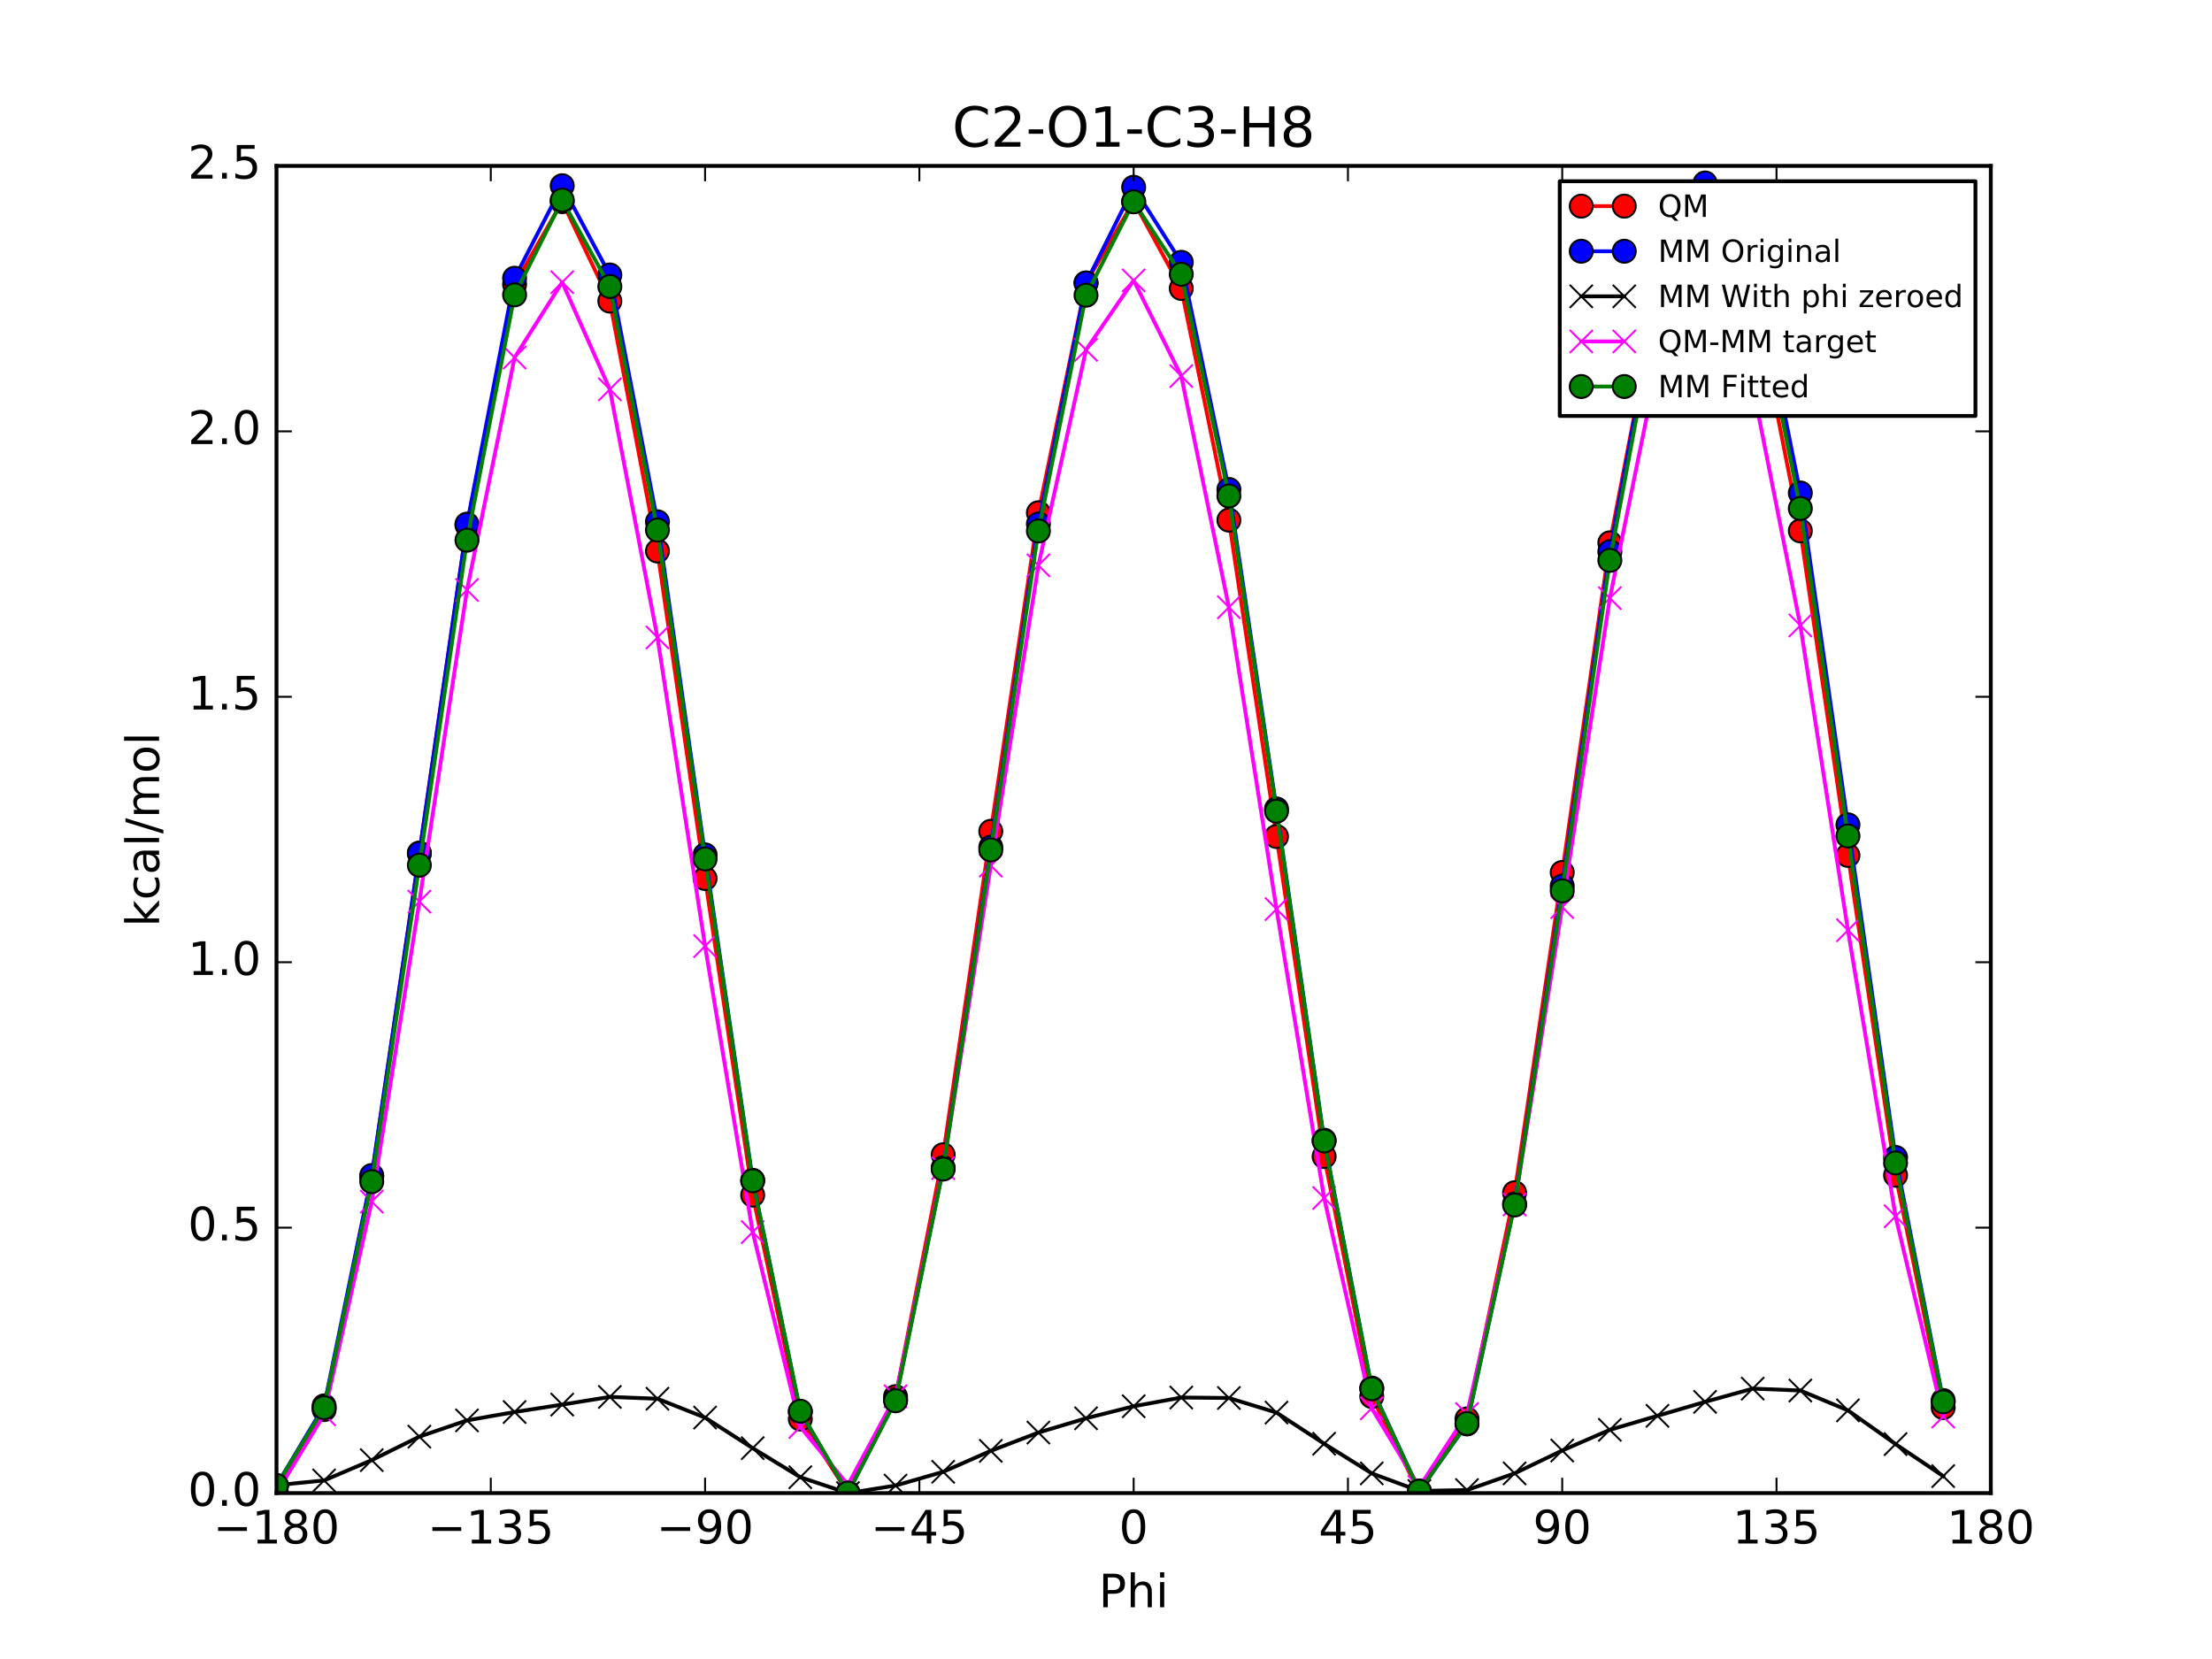<?xml version="1.0" encoding="utf-8" standalone="no"?>
<!DOCTYPE svg PUBLIC "-//W3C//DTD SVG 1.1//EN"
  "http://www.w3.org/Graphics/SVG/1.1/DTD/svg11.dtd">
<!-- Created with matplotlib (http://matplotlib.org/) -->
<svg height="432pt" version="1.1" viewBox="0 0 576 432" width="576pt" xmlns="http://www.w3.org/2000/svg" xmlns:xlink="http://www.w3.org/1999/xlink">
 <defs>
  <style type="text/css">
*{stroke-linecap:butt;stroke-linejoin:round;stroke-miterlimit:100000;}
  </style>
 </defs>
 <g id="figure_1">
  <g id="patch_1">
   <path d="M 0 432 
L 576 432 
L 576 0 
L 0 0 
z
" style="fill:#ffffff;"/>
  </g>
  <g id="axes_1">
   <g id="patch_2">
    <path d="M 72 388.8 
L 518.4 388.8 
L 518.4 43.2 
L 72 43.2 
z
" style="fill:#ffffff;"/>
   </g>
   <g id="line2d_1">
    <path clip-path="url(#pa6fa642965)" d="M 71.999 388.8 
L 84.4 367.062 
L 96.8 306.377 
L 109.2 222.143 
L 121.6 136.753 
L 134 74.062 
L 146.4 52.506 
L 158.8 78.408 
L 171.2 143.489 
L 183.6 228.766 
L 196 311.2 
L 208.4 369.507 
L 220.8 388.717 
L 233.2 363.687 
L 245.6 300.693 
L 258 216.469 
L 270.4 133.517 
L 282.8 73.685 
L 295.201 52.469 
L 307.6 75.111 
L 320 135.436 
L 332.4 217.824 
L 344.8 301.152 
L 357.2 363.64 
L 369.6 388.722 
L 382 369.485 
L 394.4 310.583 
L 406.8 227.179 
L 419.2 141.344 
L 431.6 76.844 
L 444 52.466 
L 456.4 75.361 
L 468.8 138.231 
L 481.2 222.75 
L 493.6 306.03 
L 506 366.516 
" style="fill:none;stroke:#ff0000;stroke-linecap:square;"/>
    <defs>
     <path d="M 0 3 
C 0.796 3 1.559 2.684 2.121 2.121 
C 2.684 1.559 3 0.796 3 0 
C 3 -0.796 2.684 -1.559 2.121 -2.121 
C 1.559 -2.684 0.796 -3 0 -3 
C -0.796 -3 -1.559 -2.684 -2.121 -2.121 
C -2.684 -1.559 -3 -0.796 -3 0 
C -3 0.796 -2.684 1.559 -2.121 2.121 
C -1.559 2.684 -0.796 3 0 3 
z
" id="m05f90449c9" style="stroke:#000000;stroke-width:0.5;"/>
    </defs>
    <g clip-path="url(#pa6fa642965)">
     <use style="fill:#ff0000;stroke:#000000;stroke-width:0.5;" x="71.999" xlink:href="#m05f90449c9" y="388.8"/>
     <use style="fill:#ff0000;stroke:#000000;stroke-width:0.5;" x="84.4" xlink:href="#m05f90449c9" y="367.062"/>
     <use style="fill:#ff0000;stroke:#000000;stroke-width:0.5;" x="96.8" xlink:href="#m05f90449c9" y="306.377"/>
     <use style="fill:#ff0000;stroke:#000000;stroke-width:0.5;" x="109.2" xlink:href="#m05f90449c9" y="222.143"/>
     <use style="fill:#ff0000;stroke:#000000;stroke-width:0.5;" x="121.6" xlink:href="#m05f90449c9" y="136.753"/>
     <use style="fill:#ff0000;stroke:#000000;stroke-width:0.5;" x="134" xlink:href="#m05f90449c9" y="74.062"/>
     <use style="fill:#ff0000;stroke:#000000;stroke-width:0.5;" x="146.4" xlink:href="#m05f90449c9" y="52.506"/>
     <use style="fill:#ff0000;stroke:#000000;stroke-width:0.5;" x="158.8" xlink:href="#m05f90449c9" y="78.408"/>
     <use style="fill:#ff0000;stroke:#000000;stroke-width:0.5;" x="171.2" xlink:href="#m05f90449c9" y="143.489"/>
     <use style="fill:#ff0000;stroke:#000000;stroke-width:0.5;" x="183.6" xlink:href="#m05f90449c9" y="228.766"/>
     <use style="fill:#ff0000;stroke:#000000;stroke-width:0.5;" x="196" xlink:href="#m05f90449c9" y="311.2"/>
     <use style="fill:#ff0000;stroke:#000000;stroke-width:0.5;" x="208.4" xlink:href="#m05f90449c9" y="369.507"/>
     <use style="fill:#ff0000;stroke:#000000;stroke-width:0.5;" x="220.8" xlink:href="#m05f90449c9" y="388.717"/>
     <use style="fill:#ff0000;stroke:#000000;stroke-width:0.5;" x="233.2" xlink:href="#m05f90449c9" y="363.687"/>
     <use style="fill:#ff0000;stroke:#000000;stroke-width:0.5;" x="245.6" xlink:href="#m05f90449c9" y="300.693"/>
     <use style="fill:#ff0000;stroke:#000000;stroke-width:0.5;" x="258" xlink:href="#m05f90449c9" y="216.469"/>
     <use style="fill:#ff0000;stroke:#000000;stroke-width:0.5;" x="270.4" xlink:href="#m05f90449c9" y="133.517"/>
     <use style="fill:#ff0000;stroke:#000000;stroke-width:0.5;" x="282.8" xlink:href="#m05f90449c9" y="73.685"/>
     <use style="fill:#ff0000;stroke:#000000;stroke-width:0.5;" x="295.201" xlink:href="#m05f90449c9" y="52.469"/>
     <use style="fill:#ff0000;stroke:#000000;stroke-width:0.5;" x="307.6" xlink:href="#m05f90449c9" y="75.111"/>
     <use style="fill:#ff0000;stroke:#000000;stroke-width:0.5;" x="320" xlink:href="#m05f90449c9" y="135.436"/>
     <use style="fill:#ff0000;stroke:#000000;stroke-width:0.5;" x="332.4" xlink:href="#m05f90449c9" y="217.824"/>
     <use style="fill:#ff0000;stroke:#000000;stroke-width:0.5;" x="344.8" xlink:href="#m05f90449c9" y="301.152"/>
     <use style="fill:#ff0000;stroke:#000000;stroke-width:0.5;" x="357.2" xlink:href="#m05f90449c9" y="363.64"/>
     <use style="fill:#ff0000;stroke:#000000;stroke-width:0.5;" x="369.6" xlink:href="#m05f90449c9" y="388.722"/>
     <use style="fill:#ff0000;stroke:#000000;stroke-width:0.5;" x="382" xlink:href="#m05f90449c9" y="369.485"/>
     <use style="fill:#ff0000;stroke:#000000;stroke-width:0.5;" x="394.4" xlink:href="#m05f90449c9" y="310.583"/>
     <use style="fill:#ff0000;stroke:#000000;stroke-width:0.5;" x="406.8" xlink:href="#m05f90449c9" y="227.179"/>
     <use style="fill:#ff0000;stroke:#000000;stroke-width:0.5;" x="419.2" xlink:href="#m05f90449c9" y="141.344"/>
     <use style="fill:#ff0000;stroke:#000000;stroke-width:0.5;" x="431.6" xlink:href="#m05f90449c9" y="76.844"/>
     <use style="fill:#ff0000;stroke:#000000;stroke-width:0.5;" x="444" xlink:href="#m05f90449c9" y="52.466"/>
     <use style="fill:#ff0000;stroke:#000000;stroke-width:0.5;" x="456.4" xlink:href="#m05f90449c9" y="75.361"/>
     <use style="fill:#ff0000;stroke:#000000;stroke-width:0.5;" x="468.8" xlink:href="#m05f90449c9" y="138.231"/>
     <use style="fill:#ff0000;stroke:#000000;stroke-width:0.5;" x="481.2" xlink:href="#m05f90449c9" y="222.75"/>
     <use style="fill:#ff0000;stroke:#000000;stroke-width:0.5;" x="493.6" xlink:href="#m05f90449c9" y="306.03"/>
     <use style="fill:#ff0000;stroke:#000000;stroke-width:0.5;" x="506" xlink:href="#m05f90449c9" y="366.516"/>
    </g>
   </g>
   <g id="line2d_2">
    <path clip-path="url(#pa6fa642965)" d="M 71.999 386.816 
L 84.4 366.088 
L 96.8 306.094 
L 109.2 222.199 
L 121.6 136.481 
L 134 72.449 
L 146.4 48.359 
L 158.8 71.601 
L 171.2 135.872 
L 183.6 222.609 
L 196 307.344 
L 208.4 367.676 
L 220.8 388.8 
L 233.2 364.485 
L 245.6 304.064 
L 258 220.594 
L 270.4 136.455 
L 282.8 73.694 
L 295.201 48.762 
L 307.6 68.307 
L 320 127.457 
L 332.4 210.643 
L 344.8 296.897 
L 357.2 361.447 
L 369.6 388.263 
L 382 370.795 
L 394.4 313.506 
L 406.8 230.731 
L 419.2 143.659 
L 431.6 76.385 
L 444 47.642 
L 456.4 66.268 
L 468.8 128.369 
L 481.2 214.785 
L 493.6 301.398 
L 506 364.686 
" style="fill:none;stroke:#0000ff;stroke-linecap:square;"/>
    <defs>
     <path d="M 0 3 
C 0.796 3 1.559 2.684 2.121 2.121 
C 2.684 1.559 3 0.796 3 0 
C 3 -0.796 2.684 -1.559 2.121 -2.121 
C 1.559 -2.684 0.796 -3 0 -3 
C -0.796 -3 -1.559 -2.684 -2.121 -2.121 
C -2.684 -1.559 -3 -0.796 -3 0 
C -3 0.796 -2.684 1.559 -2.121 2.121 
C -1.559 2.684 -0.796 3 0 3 
z
" id="mb3c2b91700" style="stroke:#000000;stroke-width:0.5;"/>
    </defs>
    <g clip-path="url(#pa6fa642965)">
     <use style="fill:#0000ff;stroke:#000000;stroke-width:0.5;" x="71.999" xlink:href="#mb3c2b91700" y="386.816"/>
     <use style="fill:#0000ff;stroke:#000000;stroke-width:0.5;" x="84.4" xlink:href="#mb3c2b91700" y="366.088"/>
     <use style="fill:#0000ff;stroke:#000000;stroke-width:0.5;" x="96.8" xlink:href="#mb3c2b91700" y="306.094"/>
     <use style="fill:#0000ff;stroke:#000000;stroke-width:0.5;" x="109.2" xlink:href="#mb3c2b91700" y="222.199"/>
     <use style="fill:#0000ff;stroke:#000000;stroke-width:0.5;" x="121.6" xlink:href="#mb3c2b91700" y="136.481"/>
     <use style="fill:#0000ff;stroke:#000000;stroke-width:0.5;" x="134" xlink:href="#mb3c2b91700" y="72.449"/>
     <use style="fill:#0000ff;stroke:#000000;stroke-width:0.5;" x="146.4" xlink:href="#mb3c2b91700" y="48.359"/>
     <use style="fill:#0000ff;stroke:#000000;stroke-width:0.5;" x="158.8" xlink:href="#mb3c2b91700" y="71.601"/>
     <use style="fill:#0000ff;stroke:#000000;stroke-width:0.5;" x="171.2" xlink:href="#mb3c2b91700" y="135.872"/>
     <use style="fill:#0000ff;stroke:#000000;stroke-width:0.5;" x="183.6" xlink:href="#mb3c2b91700" y="222.609"/>
     <use style="fill:#0000ff;stroke:#000000;stroke-width:0.5;" x="196" xlink:href="#mb3c2b91700" y="307.344"/>
     <use style="fill:#0000ff;stroke:#000000;stroke-width:0.5;" x="208.4" xlink:href="#mb3c2b91700" y="367.676"/>
     <use style="fill:#0000ff;stroke:#000000;stroke-width:0.5;" x="220.8" xlink:href="#mb3c2b91700" y="388.8"/>
     <use style="fill:#0000ff;stroke:#000000;stroke-width:0.5;" x="233.2" xlink:href="#mb3c2b91700" y="364.485"/>
     <use style="fill:#0000ff;stroke:#000000;stroke-width:0.5;" x="245.6" xlink:href="#mb3c2b91700" y="304.064"/>
     <use style="fill:#0000ff;stroke:#000000;stroke-width:0.5;" x="258" xlink:href="#mb3c2b91700" y="220.594"/>
     <use style="fill:#0000ff;stroke:#000000;stroke-width:0.5;" x="270.4" xlink:href="#mb3c2b91700" y="136.455"/>
     <use style="fill:#0000ff;stroke:#000000;stroke-width:0.5;" x="282.8" xlink:href="#mb3c2b91700" y="73.694"/>
     <use style="fill:#0000ff;stroke:#000000;stroke-width:0.5;" x="295.201" xlink:href="#mb3c2b91700" y="48.762"/>
     <use style="fill:#0000ff;stroke:#000000;stroke-width:0.5;" x="307.6" xlink:href="#mb3c2b91700" y="68.307"/>
     <use style="fill:#0000ff;stroke:#000000;stroke-width:0.5;" x="320" xlink:href="#mb3c2b91700" y="127.457"/>
     <use style="fill:#0000ff;stroke:#000000;stroke-width:0.5;" x="332.4" xlink:href="#mb3c2b91700" y="210.643"/>
     <use style="fill:#0000ff;stroke:#000000;stroke-width:0.5;" x="344.8" xlink:href="#mb3c2b91700" y="296.897"/>
     <use style="fill:#0000ff;stroke:#000000;stroke-width:0.5;" x="357.2" xlink:href="#mb3c2b91700" y="361.447"/>
     <use style="fill:#0000ff;stroke:#000000;stroke-width:0.5;" x="369.6" xlink:href="#mb3c2b91700" y="388.263"/>
     <use style="fill:#0000ff;stroke:#000000;stroke-width:0.5;" x="382" xlink:href="#mb3c2b91700" y="370.795"/>
     <use style="fill:#0000ff;stroke:#000000;stroke-width:0.5;" x="394.4" xlink:href="#mb3c2b91700" y="313.506"/>
     <use style="fill:#0000ff;stroke:#000000;stroke-width:0.5;" x="406.8" xlink:href="#mb3c2b91700" y="230.731"/>
     <use style="fill:#0000ff;stroke:#000000;stroke-width:0.5;" x="419.2" xlink:href="#mb3c2b91700" y="143.659"/>
     <use style="fill:#0000ff;stroke:#000000;stroke-width:0.5;" x="431.6" xlink:href="#mb3c2b91700" y="76.385"/>
     <use style="fill:#0000ff;stroke:#000000;stroke-width:0.5;" x="444" xlink:href="#mb3c2b91700" y="47.642"/>
     <use style="fill:#0000ff;stroke:#000000;stroke-width:0.5;" x="456.4" xlink:href="#mb3c2b91700" y="66.268"/>
     <use style="fill:#0000ff;stroke:#000000;stroke-width:0.5;" x="468.8" xlink:href="#mb3c2b91700" y="128.369"/>
     <use style="fill:#0000ff;stroke:#000000;stroke-width:0.5;" x="481.2" xlink:href="#mb3c2b91700" y="214.785"/>
     <use style="fill:#0000ff;stroke:#000000;stroke-width:0.5;" x="493.6" xlink:href="#mb3c2b91700" y="301.398"/>
     <use style="fill:#0000ff;stroke:#000000;stroke-width:0.5;" x="506" xlink:href="#mb3c2b91700" y="364.686"/>
    </g>
   </g>
   <g id="line2d_3">
    <path clip-path="url(#pa6fa642965)" d="M 71.999 386.731 
L 84.4 385.503 
L 96.8 380.214 
L 109.2 374.099 
L 121.6 369.867 
L 134 367.687 
L 146.4 365.752 
L 158.8 363.752 
L 171.2 364.229 
L 183.6 369.137 
L 196 377.096 
L 208.4 384.665 
L 220.8 388.8 
L 233.2 386.834 
L 245.6 383.254 
L 258 377.798 
L 270.4 373.037 
L 282.8 369.32 
L 295.201 366.189 
L 307.6 363.914 
L 320 364.033 
L 332.4 367.834 
L 344.8 375.94 
L 357.2 383.662 
L 369.6 388.248 
L 382 388.01 
L 394.4 383.665 
L 406.8 377.71 
L 419.2 372.322 
L 431.6 368.676 
L 444 365.041 
L 456.4 361.596 
L 468.8 362.089 
L 481.2 367.256 
L 493.6 376.042 
L 506 384.38 
" style="fill:none;stroke:#000000;stroke-linecap:square;"/>
    <defs>
     <path d="M -3 3 
L 3 -3 
M -3 -3 
L 3 3 
" id="m8cf39b224f" style="stroke:#000000;stroke-width:0.5;"/>
    </defs>
    <g clip-path="url(#pa6fa642965)">
     <use style="stroke:#000000;stroke-width:0.5;" x="71.999" xlink:href="#m8cf39b224f" y="386.731"/>
     <use style="stroke:#000000;stroke-width:0.5;" x="84.4" xlink:href="#m8cf39b224f" y="385.503"/>
     <use style="stroke:#000000;stroke-width:0.5;" x="96.8" xlink:href="#m8cf39b224f" y="380.214"/>
     <use style="stroke:#000000;stroke-width:0.5;" x="109.2" xlink:href="#m8cf39b224f" y="374.099"/>
     <use style="stroke:#000000;stroke-width:0.5;" x="121.6" xlink:href="#m8cf39b224f" y="369.867"/>
     <use style="stroke:#000000;stroke-width:0.5;" x="134" xlink:href="#m8cf39b224f" y="367.687"/>
     <use style="stroke:#000000;stroke-width:0.5;" x="146.4" xlink:href="#m8cf39b224f" y="365.752"/>
     <use style="stroke:#000000;stroke-width:0.5;" x="158.8" xlink:href="#m8cf39b224f" y="363.752"/>
     <use style="stroke:#000000;stroke-width:0.5;" x="171.2" xlink:href="#m8cf39b224f" y="364.229"/>
     <use style="stroke:#000000;stroke-width:0.5;" x="183.6" xlink:href="#m8cf39b224f" y="369.137"/>
     <use style="stroke:#000000;stroke-width:0.5;" x="196" xlink:href="#m8cf39b224f" y="377.096"/>
     <use style="stroke:#000000;stroke-width:0.5;" x="208.4" xlink:href="#m8cf39b224f" y="384.665"/>
     <use style="stroke:#000000;stroke-width:0.5;" x="220.8" xlink:href="#m8cf39b224f" y="388.8"/>
     <use style="stroke:#000000;stroke-width:0.5;" x="233.2" xlink:href="#m8cf39b224f" y="386.834"/>
     <use style="stroke:#000000;stroke-width:0.5;" x="245.6" xlink:href="#m8cf39b224f" y="383.254"/>
     <use style="stroke:#000000;stroke-width:0.5;" x="258" xlink:href="#m8cf39b224f" y="377.798"/>
     <use style="stroke:#000000;stroke-width:0.5;" x="270.4" xlink:href="#m8cf39b224f" y="373.037"/>
     <use style="stroke:#000000;stroke-width:0.5;" x="282.8" xlink:href="#m8cf39b224f" y="369.32"/>
     <use style="stroke:#000000;stroke-width:0.5;" x="295.201" xlink:href="#m8cf39b224f" y="366.189"/>
     <use style="stroke:#000000;stroke-width:0.5;" x="307.6" xlink:href="#m8cf39b224f" y="363.914"/>
     <use style="stroke:#000000;stroke-width:0.5;" x="320" xlink:href="#m8cf39b224f" y="364.033"/>
     <use style="stroke:#000000;stroke-width:0.5;" x="332.4" xlink:href="#m8cf39b224f" y="367.834"/>
     <use style="stroke:#000000;stroke-width:0.5;" x="344.8" xlink:href="#m8cf39b224f" y="375.94"/>
     <use style="stroke:#000000;stroke-width:0.5;" x="357.2" xlink:href="#m8cf39b224f" y="383.662"/>
     <use style="stroke:#000000;stroke-width:0.5;" x="369.6" xlink:href="#m8cf39b224f" y="388.248"/>
     <use style="stroke:#000000;stroke-width:0.5;" x="382" xlink:href="#m8cf39b224f" y="388.01"/>
     <use style="stroke:#000000;stroke-width:0.5;" x="394.4" xlink:href="#m8cf39b224f" y="383.665"/>
     <use style="stroke:#000000;stroke-width:0.5;" x="406.8" xlink:href="#m8cf39b224f" y="377.71"/>
     <use style="stroke:#000000;stroke-width:0.5;" x="419.2" xlink:href="#m8cf39b224f" y="372.322"/>
     <use style="stroke:#000000;stroke-width:0.5;" x="431.6" xlink:href="#m8cf39b224f" y="368.676"/>
     <use style="stroke:#000000;stroke-width:0.5;" x="444" xlink:href="#m8cf39b224f" y="365.041"/>
     <use style="stroke:#000000;stroke-width:0.5;" x="456.4" xlink:href="#m8cf39b224f" y="361.596"/>
     <use style="stroke:#000000;stroke-width:0.5;" x="468.8" xlink:href="#m8cf39b224f" y="362.089"/>
     <use style="stroke:#000000;stroke-width:0.5;" x="481.2" xlink:href="#m8cf39b224f" y="367.256"/>
     <use style="stroke:#000000;stroke-width:0.5;" x="493.6" xlink:href="#m8cf39b224f" y="376.042"/>
     <use style="stroke:#000000;stroke-width:0.5;" x="506" xlink:href="#m8cf39b224f" y="384.38"/>
    </g>
   </g>
   <g id="line2d_4">
    <path clip-path="url(#pa6fa642965)" d="M 71.999 388.8 
L 84.4 368.29 
L 96.8 312.894 
L 109.2 234.775 
L 121.6 153.617 
L 134 93.105 
L 146.4 73.485 
L 158.8 101.387 
L 171.2 165.992 
L 183.6 246.36 
L 196 320.835 
L 208.4 371.572 
L 220.8 386.648 
L 233.2 363.584 
L 245.6 304.17 
L 258 225.401 
L 270.4 147.212 
L 282.8 91.096 
L 295.201 73.01 
L 307.6 97.928 
L 320 158.134 
L 332.4 236.722 
L 344.8 311.944 
L 357.2 366.709 
L 369.6 387.205 
L 382 368.206 
L 394.4 313.648 
L 406.8 236.2 
L 419.2 155.752 
L 431.6 94.899 
L 444 74.156 
L 456.4 100.496 
L 468.8 162.873 
L 481.2 242.226 
L 493.6 316.719 
L 506 368.867 
" style="fill:none;stroke:#ff00ff;stroke-linecap:square;"/>
    <defs>
     <path d="M -3 3 
L 3 -3 
M -3 -3 
L 3 3 
" id="m6b4ab7a754" style="stroke:#ff00ff;stroke-width:0.5;"/>
    </defs>
    <g clip-path="url(#pa6fa642965)">
     <use style="fill:#ff00ff;stroke:#ff00ff;stroke-width:0.5;" x="71.999" xlink:href="#m6b4ab7a754" y="388.8"/>
     <use style="fill:#ff00ff;stroke:#ff00ff;stroke-width:0.5;" x="84.4" xlink:href="#m6b4ab7a754" y="368.29"/>
     <use style="fill:#ff00ff;stroke:#ff00ff;stroke-width:0.5;" x="96.8" xlink:href="#m6b4ab7a754" y="312.894"/>
     <use style="fill:#ff00ff;stroke:#ff00ff;stroke-width:0.5;" x="109.2" xlink:href="#m6b4ab7a754" y="234.775"/>
     <use style="fill:#ff00ff;stroke:#ff00ff;stroke-width:0.5;" x="121.6" xlink:href="#m6b4ab7a754" y="153.617"/>
     <use style="fill:#ff00ff;stroke:#ff00ff;stroke-width:0.5;" x="134" xlink:href="#m6b4ab7a754" y="93.105"/>
     <use style="fill:#ff00ff;stroke:#ff00ff;stroke-width:0.5;" x="146.4" xlink:href="#m6b4ab7a754" y="73.485"/>
     <use style="fill:#ff00ff;stroke:#ff00ff;stroke-width:0.5;" x="158.8" xlink:href="#m6b4ab7a754" y="101.387"/>
     <use style="fill:#ff00ff;stroke:#ff00ff;stroke-width:0.5;" x="171.2" xlink:href="#m6b4ab7a754" y="165.992"/>
     <use style="fill:#ff00ff;stroke:#ff00ff;stroke-width:0.5;" x="183.6" xlink:href="#m6b4ab7a754" y="246.36"/>
     <use style="fill:#ff00ff;stroke:#ff00ff;stroke-width:0.5;" x="196" xlink:href="#m6b4ab7a754" y="320.835"/>
     <use style="fill:#ff00ff;stroke:#ff00ff;stroke-width:0.5;" x="208.4" xlink:href="#m6b4ab7a754" y="371.572"/>
     <use style="fill:#ff00ff;stroke:#ff00ff;stroke-width:0.5;" x="220.8" xlink:href="#m6b4ab7a754" y="386.648"/>
     <use style="fill:#ff00ff;stroke:#ff00ff;stroke-width:0.5;" x="233.2" xlink:href="#m6b4ab7a754" y="363.584"/>
     <use style="fill:#ff00ff;stroke:#ff00ff;stroke-width:0.5;" x="245.6" xlink:href="#m6b4ab7a754" y="304.17"/>
     <use style="fill:#ff00ff;stroke:#ff00ff;stroke-width:0.5;" x="258" xlink:href="#m6b4ab7a754" y="225.401"/>
     <use style="fill:#ff00ff;stroke:#ff00ff;stroke-width:0.5;" x="270.4" xlink:href="#m6b4ab7a754" y="147.212"/>
     <use style="fill:#ff00ff;stroke:#ff00ff;stroke-width:0.5;" x="282.8" xlink:href="#m6b4ab7a754" y="91.096"/>
     <use style="fill:#ff00ff;stroke:#ff00ff;stroke-width:0.5;" x="295.201" xlink:href="#m6b4ab7a754" y="73.01"/>
     <use style="fill:#ff00ff;stroke:#ff00ff;stroke-width:0.5;" x="307.6" xlink:href="#m6b4ab7a754" y="97.928"/>
     <use style="fill:#ff00ff;stroke:#ff00ff;stroke-width:0.5;" x="320" xlink:href="#m6b4ab7a754" y="158.134"/>
     <use style="fill:#ff00ff;stroke:#ff00ff;stroke-width:0.5;" x="332.4" xlink:href="#m6b4ab7a754" y="236.722"/>
     <use style="fill:#ff00ff;stroke:#ff00ff;stroke-width:0.5;" x="344.8" xlink:href="#m6b4ab7a754" y="311.944"/>
     <use style="fill:#ff00ff;stroke:#ff00ff;stroke-width:0.5;" x="357.2" xlink:href="#m6b4ab7a754" y="366.709"/>
     <use style="fill:#ff00ff;stroke:#ff00ff;stroke-width:0.5;" x="369.6" xlink:href="#m6b4ab7a754" y="387.205"/>
     <use style="fill:#ff00ff;stroke:#ff00ff;stroke-width:0.5;" x="382" xlink:href="#m6b4ab7a754" y="368.206"/>
     <use style="fill:#ff00ff;stroke:#ff00ff;stroke-width:0.5;" x="394.4" xlink:href="#m6b4ab7a754" y="313.648"/>
     <use style="fill:#ff00ff;stroke:#ff00ff;stroke-width:0.5;" x="406.8" xlink:href="#m6b4ab7a754" y="236.2"/>
     <use style="fill:#ff00ff;stroke:#ff00ff;stroke-width:0.5;" x="419.2" xlink:href="#m6b4ab7a754" y="155.752"/>
     <use style="fill:#ff00ff;stroke:#ff00ff;stroke-width:0.5;" x="431.6" xlink:href="#m6b4ab7a754" y="94.899"/>
     <use style="fill:#ff00ff;stroke:#ff00ff;stroke-width:0.5;" x="444" xlink:href="#m6b4ab7a754" y="74.156"/>
     <use style="fill:#ff00ff;stroke:#ff00ff;stroke-width:0.5;" x="456.4" xlink:href="#m6b4ab7a754" y="100.496"/>
     <use style="fill:#ff00ff;stroke:#ff00ff;stroke-width:0.5;" x="468.8" xlink:href="#m6b4ab7a754" y="162.873"/>
     <use style="fill:#ff00ff;stroke:#ff00ff;stroke-width:0.5;" x="481.2" xlink:href="#m6b4ab7a754" y="242.226"/>
     <use style="fill:#ff00ff;stroke:#ff00ff;stroke-width:0.5;" x="493.6" xlink:href="#m6b4ab7a754" y="316.719"/>
     <use style="fill:#ff00ff;stroke:#ff00ff;stroke-width:0.5;" x="506" xlink:href="#m6b4ab7a754" y="368.867"/>
    </g>
   </g>
   <g id="line2d_5">
    <path clip-path="url(#pa6fa642965)" d="M 71.999 386.835 
L 84.4 366.543 
L 96.8 307.697 
L 109.2 225.295 
L 121.6 140.673 
L 134 76.78 
L 146.4 52.107 
L 158.8 74.606 
L 171.2 138.026 
L 183.6 223.684 
L 196 307.473 
L 208.4 367.478 
L 220.8 388.8 
L 233.2 364.765 
L 245.6 304.426 
L 258 221.32 
L 270.4 138.263 
L 282.8 76.877 
L 295.201 52.562 
L 307.6 71.418 
L 320 129.151 
L 332.4 211.235 
L 344.8 297.105 
L 357.2 361.629 
L 369.6 388.285 
L 382 370.684 
L 394.4 313.78 
L 406.8 231.971 
L 419.2 145.916 
L 431.6 79.441 
L 444 51.383 
L 456.4 70.521 
L 468.8 132.404 
L 481.2 217.689 
L 493.6 302.836 
L 506 365.039 
" style="fill:none;stroke:#008000;stroke-linecap:square;"/>
    <defs>
     <path d="M 0 3 
C 0.796 3 1.559 2.684 2.121 2.121 
C 2.684 1.559 3 0.796 3 0 
C 3 -0.796 2.684 -1.559 2.121 -2.121 
C 1.559 -2.684 0.796 -3 0 -3 
C -0.796 -3 -1.559 -2.684 -2.121 -2.121 
C -2.684 -1.559 -3 -0.796 -3 0 
C -3 0.796 -2.684 1.559 -2.121 2.121 
C -1.559 2.684 -0.796 3 0 3 
z
" id="mdd29741ec7" style="stroke:#000000;stroke-width:0.5;"/>
    </defs>
    <g clip-path="url(#pa6fa642965)">
     <use style="fill:#008000;stroke:#000000;stroke-width:0.5;" x="71.999" xlink:href="#mdd29741ec7" y="386.835"/>
     <use style="fill:#008000;stroke:#000000;stroke-width:0.5;" x="84.4" xlink:href="#mdd29741ec7" y="366.543"/>
     <use style="fill:#008000;stroke:#000000;stroke-width:0.5;" x="96.8" xlink:href="#mdd29741ec7" y="307.697"/>
     <use style="fill:#008000;stroke:#000000;stroke-width:0.5;" x="109.2" xlink:href="#mdd29741ec7" y="225.295"/>
     <use style="fill:#008000;stroke:#000000;stroke-width:0.5;" x="121.6" xlink:href="#mdd29741ec7" y="140.673"/>
     <use style="fill:#008000;stroke:#000000;stroke-width:0.5;" x="134" xlink:href="#mdd29741ec7" y="76.78"/>
     <use style="fill:#008000;stroke:#000000;stroke-width:0.5;" x="146.4" xlink:href="#mdd29741ec7" y="52.107"/>
     <use style="fill:#008000;stroke:#000000;stroke-width:0.5;" x="158.8" xlink:href="#mdd29741ec7" y="74.606"/>
     <use style="fill:#008000;stroke:#000000;stroke-width:0.5;" x="171.2" xlink:href="#mdd29741ec7" y="138.026"/>
     <use style="fill:#008000;stroke:#000000;stroke-width:0.5;" x="183.6" xlink:href="#mdd29741ec7" y="223.684"/>
     <use style="fill:#008000;stroke:#000000;stroke-width:0.5;" x="196" xlink:href="#mdd29741ec7" y="307.473"/>
     <use style="fill:#008000;stroke:#000000;stroke-width:0.5;" x="208.4" xlink:href="#mdd29741ec7" y="367.478"/>
     <use style="fill:#008000;stroke:#000000;stroke-width:0.5;" x="220.8" xlink:href="#mdd29741ec7" y="388.8"/>
     <use style="fill:#008000;stroke:#000000;stroke-width:0.5;" x="233.2" xlink:href="#mdd29741ec7" y="364.765"/>
     <use style="fill:#008000;stroke:#000000;stroke-width:0.5;" x="245.6" xlink:href="#mdd29741ec7" y="304.426"/>
     <use style="fill:#008000;stroke:#000000;stroke-width:0.5;" x="258" xlink:href="#mdd29741ec7" y="221.32"/>
     <use style="fill:#008000;stroke:#000000;stroke-width:0.5;" x="270.4" xlink:href="#mdd29741ec7" y="138.263"/>
     <use style="fill:#008000;stroke:#000000;stroke-width:0.5;" x="282.8" xlink:href="#mdd29741ec7" y="76.877"/>
     <use style="fill:#008000;stroke:#000000;stroke-width:0.5;" x="295.201" xlink:href="#mdd29741ec7" y="52.562"/>
     <use style="fill:#008000;stroke:#000000;stroke-width:0.5;" x="307.6" xlink:href="#mdd29741ec7" y="71.418"/>
     <use style="fill:#008000;stroke:#000000;stroke-width:0.5;" x="320" xlink:href="#mdd29741ec7" y="129.151"/>
     <use style="fill:#008000;stroke:#000000;stroke-width:0.5;" x="332.4" xlink:href="#mdd29741ec7" y="211.235"/>
     <use style="fill:#008000;stroke:#000000;stroke-width:0.5;" x="344.8" xlink:href="#mdd29741ec7" y="297.105"/>
     <use style="fill:#008000;stroke:#000000;stroke-width:0.5;" x="357.2" xlink:href="#mdd29741ec7" y="361.629"/>
     <use style="fill:#008000;stroke:#000000;stroke-width:0.5;" x="369.6" xlink:href="#mdd29741ec7" y="388.285"/>
     <use style="fill:#008000;stroke:#000000;stroke-width:0.5;" x="382" xlink:href="#mdd29741ec7" y="370.684"/>
     <use style="fill:#008000;stroke:#000000;stroke-width:0.5;" x="394.4" xlink:href="#mdd29741ec7" y="313.78"/>
     <use style="fill:#008000;stroke:#000000;stroke-width:0.5;" x="406.8" xlink:href="#mdd29741ec7" y="231.971"/>
     <use style="fill:#008000;stroke:#000000;stroke-width:0.5;" x="419.2" xlink:href="#mdd29741ec7" y="145.916"/>
     <use style="fill:#008000;stroke:#000000;stroke-width:0.5;" x="431.6" xlink:href="#mdd29741ec7" y="79.441"/>
     <use style="fill:#008000;stroke:#000000;stroke-width:0.5;" x="444" xlink:href="#mdd29741ec7" y="51.383"/>
     <use style="fill:#008000;stroke:#000000;stroke-width:0.5;" x="456.4" xlink:href="#mdd29741ec7" y="70.521"/>
     <use style="fill:#008000;stroke:#000000;stroke-width:0.5;" x="468.8" xlink:href="#mdd29741ec7" y="132.404"/>
     <use style="fill:#008000;stroke:#000000;stroke-width:0.5;" x="481.2" xlink:href="#mdd29741ec7" y="217.689"/>
     <use style="fill:#008000;stroke:#000000;stroke-width:0.5;" x="493.6" xlink:href="#mdd29741ec7" y="302.836"/>
     <use style="fill:#008000;stroke:#000000;stroke-width:0.5;" x="506" xlink:href="#mdd29741ec7" y="365.039"/>
    </g>
   </g>
   <g id="patch_3">
    <path d="M 72 388.8 
L 518.4 388.8 
" style="fill:none;stroke:#000000;stroke-linecap:square;stroke-linejoin:miter;"/>
   </g>
   <g id="patch_4">
    <path d="M 72 388.8 
L 72 43.2 
" style="fill:none;stroke:#000000;stroke-linecap:square;stroke-linejoin:miter;"/>
   </g>
   <g id="patch_5">
    <path d="M 518.4 388.8 
L 518.4 43.2 
" style="fill:none;stroke:#000000;stroke-linecap:square;stroke-linejoin:miter;"/>
   </g>
   <g id="patch_6">
    <path d="M 72 43.2 
L 518.4 43.2 
" style="fill:none;stroke:#000000;stroke-linecap:square;stroke-linejoin:miter;"/>
   </g>
   <g id="matplotlib.axis_1">
    <g id="xtick_1">
     <g id="line2d_6">
      <defs>
       <path d="M 0 0 
L 0 -4 
" id="m74590d817a" style="stroke:#000000;stroke-width:0.5;"/>
      </defs>
      <g>
       <use style="stroke:#000000;stroke-width:0.5;" x="72.0" xlink:href="#m74590d817a" y="388.8"/>
      </g>
     </g>
     <g id="line2d_7">
      <defs>
       <path d="M 0 0 
L 0 4 
" id="mee57cddb80" style="stroke:#000000;stroke-width:0.5;"/>
      </defs>
      <g>
       <use style="stroke:#000000;stroke-width:0.5;" x="72.0" xlink:href="#mee57cddb80" y="43.2"/>
      </g>
     </g>
     <g id="text_1">
      <!-- −180 -->
      <defs>
       <path d="M 31.781 34.625 
Q 24.75 34.625 20.719 30.859 
Q 16.703 27.094 16.703 20.516 
Q 16.703 13.922 20.719 10.156 
Q 24.75 6.391 31.781 6.391 
Q 38.812 6.391 42.859 10.172 
Q 46.922 13.969 46.922 20.516 
Q 46.922 27.094 42.891 30.859 
Q 38.875 34.625 31.781 34.625 
M 21.922 38.812 
Q 15.578 40.375 12.031 44.719 
Q 8.5 49.078 8.5 55.328 
Q 8.5 64.062 14.719 69.141 
Q 20.953 74.219 31.781 74.219 
Q 42.672 74.219 48.875 69.141 
Q 55.078 64.062 55.078 55.328 
Q 55.078 49.078 51.531 44.719 
Q 48 40.375 41.703 38.812 
Q 48.828 37.156 52.797 32.312 
Q 56.781 27.484 56.781 20.516 
Q 56.781 9.906 50.312 4.234 
Q 43.844 -1.422 31.781 -1.422 
Q 19.734 -1.422 13.25 4.234 
Q 6.781 9.906 6.781 20.516 
Q 6.781 27.484 10.781 32.312 
Q 14.797 37.156 21.922 38.812 
M 18.312 54.391 
Q 18.312 48.734 21.844 45.562 
Q 25.391 42.391 31.781 42.391 
Q 38.141 42.391 41.719 45.562 
Q 45.312 48.734 45.312 54.391 
Q 45.312 60.062 41.719 63.234 
Q 38.141 66.406 31.781 66.406 
Q 25.391 66.406 21.844 63.234 
Q 18.312 60.062 18.312 54.391 
" id="BitstreamVeraSans-Roman-38"/>
       <path d="M 31.781 66.406 
Q 24.172 66.406 20.328 58.906 
Q 16.5 51.422 16.5 36.375 
Q 16.5 21.391 20.328 13.891 
Q 24.172 6.391 31.781 6.391 
Q 39.453 6.391 43.281 13.891 
Q 47.125 21.391 47.125 36.375 
Q 47.125 51.422 43.281 58.906 
Q 39.453 66.406 31.781 66.406 
M 31.781 74.219 
Q 44.047 74.219 50.516 64.516 
Q 56.984 54.828 56.984 36.375 
Q 56.984 17.969 50.516 8.266 
Q 44.047 -1.422 31.781 -1.422 
Q 19.531 -1.422 13.062 8.266 
Q 6.594 17.969 6.594 36.375 
Q 6.594 54.828 13.062 64.516 
Q 19.531 74.219 31.781 74.219 
" id="BitstreamVeraSans-Roman-30"/>
       <path d="M 10.594 35.5 
L 73.188 35.5 
L 73.188 27.203 
L 10.594 27.203 
z
" id="BitstreamVeraSans-Roman-2212"/>
       <path d="M 12.406 8.297 
L 28.516 8.297 
L 28.516 63.922 
L 10.984 60.406 
L 10.984 69.391 
L 28.422 72.906 
L 38.281 72.906 
L 38.281 8.297 
L 54.391 8.297 
L 54.391 0 
L 12.406 0 
z
" id="BitstreamVeraSans-Roman-31"/>
      </defs>
      <g transform="translate(55.52 401.918)scale(0.12 -0.12)">
       <use xlink:href="#BitstreamVeraSans-Roman-2212"/>
       <use x="83.789" xlink:href="#BitstreamVeraSans-Roman-31"/>
       <use x="147.412" xlink:href="#BitstreamVeraSans-Roman-38"/>
       <use x="211.035" xlink:href="#BitstreamVeraSans-Roman-30"/>
      </g>
     </g>
    </g>
    <g id="xtick_2">
     <g id="line2d_8">
      <g>
       <use style="stroke:#000000;stroke-width:0.5;" x="127.8" xlink:href="#m74590d817a" y="388.8"/>
      </g>
     </g>
     <g id="line2d_9">
      <g>
       <use style="stroke:#000000;stroke-width:0.5;" x="127.8" xlink:href="#mee57cddb80" y="43.2"/>
      </g>
     </g>
     <g id="text_2">
      <!-- −135 -->
      <defs>
       <path d="M 40.578 39.312 
Q 47.656 37.797 51.625 33 
Q 55.609 28.219 55.609 21.188 
Q 55.609 10.406 48.188 4.484 
Q 40.766 -1.422 27.094 -1.422 
Q 22.516 -1.422 17.656 -0.516 
Q 12.797 0.391 7.625 2.203 
L 7.625 11.719 
Q 11.719 9.328 16.594 8.109 
Q 21.484 6.891 26.812 6.891 
Q 36.078 6.891 40.938 10.547 
Q 45.797 14.203 45.797 21.188 
Q 45.797 27.641 41.281 31.266 
Q 36.766 34.906 28.719 34.906 
L 20.219 34.906 
L 20.219 43.016 
L 29.109 43.016 
Q 36.375 43.016 40.234 45.922 
Q 44.094 48.828 44.094 54.297 
Q 44.094 59.906 40.109 62.906 
Q 36.141 65.922 28.719 65.922 
Q 24.656 65.922 20.016 65.031 
Q 15.375 64.156 9.812 62.312 
L 9.812 71.094 
Q 15.438 72.656 20.344 73.438 
Q 25.25 74.219 29.594 74.219 
Q 40.828 74.219 47.359 69.109 
Q 53.906 64.016 53.906 55.328 
Q 53.906 49.266 50.438 45.094 
Q 46.969 40.922 40.578 39.312 
" id="BitstreamVeraSans-Roman-33"/>
       <path d="M 10.797 72.906 
L 49.516 72.906 
L 49.516 64.594 
L 19.828 64.594 
L 19.828 46.734 
Q 21.969 47.469 24.109 47.828 
Q 26.266 48.188 28.422 48.188 
Q 40.625 48.188 47.75 41.5 
Q 54.891 34.812 54.891 23.391 
Q 54.891 11.625 47.562 5.094 
Q 40.234 -1.422 26.906 -1.422 
Q 22.312 -1.422 17.547 -0.641 
Q 12.797 0.141 7.719 1.703 
L 7.719 11.625 
Q 12.109 9.234 16.797 8.062 
Q 21.484 6.891 26.703 6.891 
Q 35.156 6.891 40.078 11.328 
Q 45.016 15.766 45.016 23.391 
Q 45.016 31 40.078 35.438 
Q 35.156 39.891 26.703 39.891 
Q 22.75 39.891 18.812 39.016 
Q 14.891 38.141 10.797 36.281 
z
" id="BitstreamVeraSans-Roman-35"/>
      </defs>
      <g transform="translate(111.32 401.918)scale(0.12 -0.12)">
       <use xlink:href="#BitstreamVeraSans-Roman-2212"/>
       <use x="83.789" xlink:href="#BitstreamVeraSans-Roman-31"/>
       <use x="147.412" xlink:href="#BitstreamVeraSans-Roman-33"/>
       <use x="211.035" xlink:href="#BitstreamVeraSans-Roman-35"/>
      </g>
     </g>
    </g>
    <g id="xtick_3">
     <g id="line2d_10">
      <g>
       <use style="stroke:#000000;stroke-width:0.5;" x="183.6" xlink:href="#m74590d817a" y="388.8"/>
      </g>
     </g>
     <g id="line2d_11">
      <g>
       <use style="stroke:#000000;stroke-width:0.5;" x="183.6" xlink:href="#mee57cddb80" y="43.2"/>
      </g>
     </g>
     <g id="text_3">
      <!-- −90 -->
      <defs>
       <path d="M 10.984 1.516 
L 10.984 10.5 
Q 14.703 8.734 18.5 7.812 
Q 22.312 6.891 25.984 6.891 
Q 35.75 6.891 40.891 13.453 
Q 46.047 20.016 46.781 33.406 
Q 43.953 29.203 39.594 26.953 
Q 35.25 24.703 29.984 24.703 
Q 19.047 24.703 12.672 31.312 
Q 6.297 37.938 6.297 49.422 
Q 6.297 60.641 12.938 67.422 
Q 19.578 74.219 30.609 74.219 
Q 43.266 74.219 49.922 64.516 
Q 56.594 54.828 56.594 36.375 
Q 56.594 19.141 48.406 8.859 
Q 40.234 -1.422 26.422 -1.422 
Q 22.703 -1.422 18.891 -0.688 
Q 15.094 0.047 10.984 1.516 
M 30.609 32.422 
Q 37.25 32.422 41.125 36.953 
Q 45.016 41.5 45.016 49.422 
Q 45.016 57.281 41.125 61.844 
Q 37.25 66.406 30.609 66.406 
Q 23.969 66.406 20.094 61.844 
Q 16.219 57.281 16.219 49.422 
Q 16.219 41.5 20.094 36.953 
Q 23.969 32.422 30.609 32.422 
" id="BitstreamVeraSans-Roman-39"/>
      </defs>
      <g transform="translate(170.937 401.918)scale(0.12 -0.12)">
       <use xlink:href="#BitstreamVeraSans-Roman-2212"/>
       <use x="83.789" xlink:href="#BitstreamVeraSans-Roman-39"/>
       <use x="147.412" xlink:href="#BitstreamVeraSans-Roman-30"/>
      </g>
     </g>
    </g>
    <g id="xtick_4">
     <g id="line2d_12">
      <g>
       <use style="stroke:#000000;stroke-width:0.5;" x="239.4" xlink:href="#m74590d817a" y="388.8"/>
      </g>
     </g>
     <g id="line2d_13">
      <g>
       <use style="stroke:#000000;stroke-width:0.5;" x="239.4" xlink:href="#mee57cddb80" y="43.2"/>
      </g>
     </g>
     <g id="text_4">
      <!-- −45 -->
      <defs>
       <path d="M 37.797 64.312 
L 12.891 25.391 
L 37.797 25.391 
z
M 35.203 72.906 
L 47.609 72.906 
L 47.609 25.391 
L 58.016 25.391 
L 58.016 17.188 
L 47.609 17.188 
L 47.609 0 
L 37.797 0 
L 37.797 17.188 
L 4.891 17.188 
L 4.891 26.703 
z
" id="BitstreamVeraSans-Roman-34"/>
      </defs>
      <g transform="translate(226.737 401.918)scale(0.12 -0.12)">
       <use xlink:href="#BitstreamVeraSans-Roman-2212"/>
       <use x="83.789" xlink:href="#BitstreamVeraSans-Roman-34"/>
       <use x="147.412" xlink:href="#BitstreamVeraSans-Roman-35"/>
      </g>
     </g>
    </g>
    <g id="xtick_5">
     <g id="line2d_14">
      <g>
       <use style="stroke:#000000;stroke-width:0.5;" x="295.2" xlink:href="#m74590d817a" y="388.8"/>
      </g>
     </g>
     <g id="line2d_15">
      <g>
       <use style="stroke:#000000;stroke-width:0.5;" x="295.2" xlink:href="#mee57cddb80" y="43.2"/>
      </g>
     </g>
     <g id="text_5">
      <!-- 0 -->
      <g transform="translate(291.382 401.918)scale(0.12 -0.12)">
       <use xlink:href="#BitstreamVeraSans-Roman-30"/>
      </g>
     </g>
    </g>
    <g id="xtick_6">
     <g id="line2d_16">
      <g>
       <use style="stroke:#000000;stroke-width:0.5;" x="351.0" xlink:href="#m74590d817a" y="388.8"/>
      </g>
     </g>
     <g id="line2d_17">
      <g>
       <use style="stroke:#000000;stroke-width:0.5;" x="351.0" xlink:href="#mee57cddb80" y="43.2"/>
      </g>
     </g>
     <g id="text_6">
      <!-- 45 -->
      <g transform="translate(343.365 401.918)scale(0.12 -0.12)">
       <use xlink:href="#BitstreamVeraSans-Roman-34"/>
       <use x="63.623" xlink:href="#BitstreamVeraSans-Roman-35"/>
      </g>
     </g>
    </g>
    <g id="xtick_7">
     <g id="line2d_18">
      <g>
       <use style="stroke:#000000;stroke-width:0.5;" x="406.8" xlink:href="#m74590d817a" y="388.8"/>
      </g>
     </g>
     <g id="line2d_19">
      <g>
       <use style="stroke:#000000;stroke-width:0.5;" x="406.8" xlink:href="#mee57cddb80" y="43.2"/>
      </g>
     </g>
     <g id="text_7">
      <!-- 90 -->
      <g transform="translate(399.165 401.918)scale(0.12 -0.12)">
       <use xlink:href="#BitstreamVeraSans-Roman-39"/>
       <use x="63.623" xlink:href="#BitstreamVeraSans-Roman-30"/>
      </g>
     </g>
    </g>
    <g id="xtick_8">
     <g id="line2d_20">
      <g>
       <use style="stroke:#000000;stroke-width:0.5;" x="462.6" xlink:href="#m74590d817a" y="388.8"/>
      </g>
     </g>
     <g id="line2d_21">
      <g>
       <use style="stroke:#000000;stroke-width:0.5;" x="462.6" xlink:href="#mee57cddb80" y="43.2"/>
      </g>
     </g>
     <g id="text_8">
      <!-- 135 -->
      <g transform="translate(451.147 401.918)scale(0.12 -0.12)">
       <use xlink:href="#BitstreamVeraSans-Roman-31"/>
       <use x="63.623" xlink:href="#BitstreamVeraSans-Roman-33"/>
       <use x="127.246" xlink:href="#BitstreamVeraSans-Roman-35"/>
      </g>
     </g>
    </g>
    <g id="xtick_9">
     <g id="line2d_22">
      <g>
       <use style="stroke:#000000;stroke-width:0.5;" x="518.4" xlink:href="#m74590d817a" y="388.8"/>
      </g>
     </g>
     <g id="line2d_23">
      <g>
       <use style="stroke:#000000;stroke-width:0.5;" x="518.4" xlink:href="#mee57cddb80" y="43.2"/>
      </g>
     </g>
     <g id="text_9">
      <!-- 180 -->
      <g transform="translate(506.947 401.918)scale(0.12 -0.12)">
       <use xlink:href="#BitstreamVeraSans-Roman-31"/>
       <use x="63.623" xlink:href="#BitstreamVeraSans-Roman-38"/>
       <use x="127.246" xlink:href="#BitstreamVeraSans-Roman-30"/>
      </g>
     </g>
    </g>
    <g id="text_10">
     <!-- Phi -->
     <defs>
      <path d="M 19.672 64.797 
L 19.672 37.406 
L 32.078 37.406 
Q 38.969 37.406 42.719 40.969 
Q 46.484 44.531 46.484 51.125 
Q 46.484 57.672 42.719 61.234 
Q 38.969 64.797 32.078 64.797 
z
M 9.812 72.906 
L 32.078 72.906 
Q 44.344 72.906 50.609 67.359 
Q 56.891 61.812 56.891 51.125 
Q 56.891 40.328 50.609 34.812 
Q 44.344 29.297 32.078 29.297 
L 19.672 29.297 
L 19.672 0 
L 9.812 0 
z
" id="BitstreamVeraSans-Roman-50"/>
      <path d="M 9.422 54.688 
L 18.406 54.688 
L 18.406 0 
L 9.422 0 
z
M 9.422 75.984 
L 18.406 75.984 
L 18.406 64.594 
L 9.422 64.594 
z
" id="BitstreamVeraSans-Roman-69"/>
      <path d="M 54.891 33.016 
L 54.891 0 
L 45.906 0 
L 45.906 32.719 
Q 45.906 40.484 42.875 44.328 
Q 39.844 48.188 33.797 48.188 
Q 26.516 48.188 22.312 43.547 
Q 18.109 38.922 18.109 30.906 
L 18.109 0 
L 9.078 0 
L 9.078 75.984 
L 18.109 75.984 
L 18.109 46.188 
Q 21.344 51.125 25.703 53.562 
Q 30.078 56 35.797 56 
Q 45.219 56 50.047 50.172 
Q 54.891 44.344 54.891 33.016 
" id="BitstreamVeraSans-Roman-68"/>
     </defs>
     <g transform="translate(286.113 418.532)scale(0.12 -0.12)">
      <use xlink:href="#BitstreamVeraSans-Roman-50"/>
      <use x="60.303" xlink:href="#BitstreamVeraSans-Roman-68"/>
      <use x="123.682" xlink:href="#BitstreamVeraSans-Roman-69"/>
     </g>
    </g>
   </g>
   <g id="matplotlib.axis_2">
    <g id="ytick_1">
     <g id="line2d_24">
      <defs>
       <path d="M 0 0 
L 4 0 
" id="m127c89f643" style="stroke:#000000;stroke-width:0.5;"/>
      </defs>
      <g>
       <use style="stroke:#000000;stroke-width:0.5;" x="72.0" xlink:href="#m127c89f643" y="388.8"/>
      </g>
     </g>
     <g id="line2d_25">
      <defs>
       <path d="M 0 0 
L -4 0 
" id="md2df35366f" style="stroke:#000000;stroke-width:0.5;"/>
      </defs>
      <g>
       <use style="stroke:#000000;stroke-width:0.5;" x="518.4" xlink:href="#md2df35366f" y="388.8"/>
      </g>
     </g>
     <g id="text_11">
      <!-- 0.0 -->
      <defs>
       <path d="M 10.688 12.406 
L 21 12.406 
L 21 0 
L 10.688 0 
z
" id="BitstreamVeraSans-Roman-2e"/>
      </defs>
      <g transform="translate(48.916 392.111)scale(0.12 -0.12)">
       <use xlink:href="#BitstreamVeraSans-Roman-30"/>
       <use x="63.623" xlink:href="#BitstreamVeraSans-Roman-2e"/>
       <use x="95.41" xlink:href="#BitstreamVeraSans-Roman-30"/>
      </g>
     </g>
    </g>
    <g id="ytick_2">
     <g id="line2d_26">
      <g>
       <use style="stroke:#000000;stroke-width:0.5;" x="72.0" xlink:href="#m127c89f643" y="319.68"/>
      </g>
     </g>
     <g id="line2d_27">
      <g>
       <use style="stroke:#000000;stroke-width:0.5;" x="518.4" xlink:href="#md2df35366f" y="319.68"/>
      </g>
     </g>
     <g id="text_12">
      <!-- 0.5 -->
      <g transform="translate(48.916 322.991)scale(0.12 -0.12)">
       <use xlink:href="#BitstreamVeraSans-Roman-30"/>
       <use x="63.623" xlink:href="#BitstreamVeraSans-Roman-2e"/>
       <use x="95.41" xlink:href="#BitstreamVeraSans-Roman-35"/>
      </g>
     </g>
    </g>
    <g id="ytick_3">
     <g id="line2d_28">
      <g>
       <use style="stroke:#000000;stroke-width:0.5;" x="72.0" xlink:href="#m127c89f643" y="250.56"/>
      </g>
     </g>
     <g id="line2d_29">
      <g>
       <use style="stroke:#000000;stroke-width:0.5;" x="518.4" xlink:href="#md2df35366f" y="250.56"/>
      </g>
     </g>
     <g id="text_13">
      <!-- 1.0 -->
      <g transform="translate(48.916 253.871)scale(0.12 -0.12)">
       <use xlink:href="#BitstreamVeraSans-Roman-31"/>
       <use x="63.623" xlink:href="#BitstreamVeraSans-Roman-2e"/>
       <use x="95.41" xlink:href="#BitstreamVeraSans-Roman-30"/>
      </g>
     </g>
    </g>
    <g id="ytick_4">
     <g id="line2d_30">
      <g>
       <use style="stroke:#000000;stroke-width:0.5;" x="72.0" xlink:href="#m127c89f643" y="181.44"/>
      </g>
     </g>
     <g id="line2d_31">
      <g>
       <use style="stroke:#000000;stroke-width:0.5;" x="518.4" xlink:href="#md2df35366f" y="181.44"/>
      </g>
     </g>
     <g id="text_14">
      <!-- 1.5 -->
      <g transform="translate(48.916 184.751)scale(0.12 -0.12)">
       <use xlink:href="#BitstreamVeraSans-Roman-31"/>
       <use x="63.623" xlink:href="#BitstreamVeraSans-Roman-2e"/>
       <use x="95.41" xlink:href="#BitstreamVeraSans-Roman-35"/>
      </g>
     </g>
    </g>
    <g id="ytick_5">
     <g id="line2d_32">
      <g>
       <use style="stroke:#000000;stroke-width:0.5;" x="72.0" xlink:href="#m127c89f643" y="112.32"/>
      </g>
     </g>
     <g id="line2d_33">
      <g>
       <use style="stroke:#000000;stroke-width:0.5;" x="518.4" xlink:href="#md2df35366f" y="112.32"/>
      </g>
     </g>
     <g id="text_15">
      <!-- 2.0 -->
      <defs>
       <path d="M 19.188 8.297 
L 53.609 8.297 
L 53.609 0 
L 7.328 0 
L 7.328 8.297 
Q 12.938 14.109 22.625 23.891 
Q 32.328 33.688 34.812 36.531 
Q 39.547 41.844 41.422 45.531 
Q 43.312 49.219 43.312 52.781 
Q 43.312 58.594 39.234 62.25 
Q 35.156 65.922 28.609 65.922 
Q 23.969 65.922 18.812 64.312 
Q 13.672 62.703 7.812 59.422 
L 7.812 69.391 
Q 13.766 71.781 18.938 73 
Q 24.125 74.219 28.422 74.219 
Q 39.75 74.219 46.484 68.547 
Q 53.219 62.891 53.219 53.422 
Q 53.219 48.922 51.531 44.891 
Q 49.859 40.875 45.406 35.406 
Q 44.188 33.984 37.641 27.219 
Q 31.109 20.453 19.188 8.297 
" id="BitstreamVeraSans-Roman-32"/>
      </defs>
      <g transform="translate(48.916 115.631)scale(0.12 -0.12)">
       <use xlink:href="#BitstreamVeraSans-Roman-32"/>
       <use x="63.623" xlink:href="#BitstreamVeraSans-Roman-2e"/>
       <use x="95.41" xlink:href="#BitstreamVeraSans-Roman-30"/>
      </g>
     </g>
    </g>
    <g id="ytick_6">
     <g id="line2d_34">
      <g>
       <use style="stroke:#000000;stroke-width:0.5;" x="72.0" xlink:href="#m127c89f643" y="43.2"/>
      </g>
     </g>
     <g id="line2d_35">
      <g>
       <use style="stroke:#000000;stroke-width:0.5;" x="518.4" xlink:href="#md2df35366f" y="43.2"/>
      </g>
     </g>
     <g id="text_16">
      <!-- 2.5 -->
      <g transform="translate(48.916 46.511)scale(0.12 -0.12)">
       <use xlink:href="#BitstreamVeraSans-Roman-32"/>
       <use x="63.623" xlink:href="#BitstreamVeraSans-Roman-2e"/>
       <use x="95.41" xlink:href="#BitstreamVeraSans-Roman-35"/>
      </g>
     </g>
    </g>
    <g id="text_17">
     <!-- kcal/mol -->
     <defs>
      <path d="M 48.781 52.594 
L 48.781 44.188 
Q 44.969 46.297 41.141 47.344 
Q 37.312 48.391 33.406 48.391 
Q 24.656 48.391 19.812 42.844 
Q 14.984 37.312 14.984 27.297 
Q 14.984 17.281 19.812 11.734 
Q 24.656 6.203 33.406 6.203 
Q 37.312 6.203 41.141 7.25 
Q 44.969 8.297 48.781 10.406 
L 48.781 2.094 
Q 45.016 0.344 40.984 -0.531 
Q 36.969 -1.422 32.422 -1.422 
Q 20.062 -1.422 12.781 6.344 
Q 5.516 14.109 5.516 27.297 
Q 5.516 40.672 12.859 48.328 
Q 20.219 56 33.016 56 
Q 37.156 56 41.109 55.141 
Q 45.062 54.297 48.781 52.594 
" id="BitstreamVeraSans-Roman-63"/>
      <path d="M 25.391 72.906 
L 33.688 72.906 
L 8.297 -9.281 
L 0 -9.281 
z
" id="BitstreamVeraSans-Roman-2f"/>
      <path d="M 34.281 27.484 
Q 23.391 27.484 19.188 25 
Q 14.984 22.516 14.984 16.5 
Q 14.984 11.719 18.141 8.906 
Q 21.297 6.109 26.703 6.109 
Q 34.188 6.109 38.703 11.406 
Q 43.219 16.703 43.219 25.484 
L 43.219 27.484 
z
M 52.203 31.203 
L 52.203 0 
L 43.219 0 
L 43.219 8.297 
Q 40.141 3.328 35.547 0.953 
Q 30.953 -1.422 24.312 -1.422 
Q 15.922 -1.422 10.953 3.297 
Q 6 8.016 6 15.922 
Q 6 25.141 12.172 29.828 
Q 18.359 34.516 30.609 34.516 
L 43.219 34.516 
L 43.219 35.406 
Q 43.219 41.609 39.141 45 
Q 35.062 48.391 27.688 48.391 
Q 23 48.391 18.547 47.266 
Q 14.109 46.141 10.016 43.891 
L 10.016 52.203 
Q 14.938 54.109 19.578 55.047 
Q 24.219 56 28.609 56 
Q 40.484 56 46.344 49.844 
Q 52.203 43.703 52.203 31.203 
" id="BitstreamVeraSans-Roman-61"/>
      <path d="M 9.422 75.984 
L 18.406 75.984 
L 18.406 0 
L 9.422 0 
z
" id="BitstreamVeraSans-Roman-6c"/>
      <path d="M 9.078 75.984 
L 18.109 75.984 
L 18.109 31.109 
L 44.922 54.688 
L 56.391 54.688 
L 27.391 29.109 
L 57.625 0 
L 45.906 0 
L 18.109 26.703 
L 18.109 0 
L 9.078 0 
z
" id="BitstreamVeraSans-Roman-6b"/>
      <path d="M 30.609 48.391 
Q 23.391 48.391 19.188 42.75 
Q 14.984 37.109 14.984 27.297 
Q 14.984 17.484 19.156 11.844 
Q 23.344 6.203 30.609 6.203 
Q 37.797 6.203 41.984 11.859 
Q 46.188 17.531 46.188 27.297 
Q 46.188 37.016 41.984 42.703 
Q 37.797 48.391 30.609 48.391 
M 30.609 56 
Q 42.328 56 49.016 48.375 
Q 55.719 40.766 55.719 27.297 
Q 55.719 13.875 49.016 6.219 
Q 42.328 -1.422 30.609 -1.422 
Q 18.844 -1.422 12.172 6.219 
Q 5.516 13.875 5.516 27.297 
Q 5.516 40.766 12.172 48.375 
Q 18.844 56 30.609 56 
" id="BitstreamVeraSans-Roman-6f"/>
      <path d="M 52 44.188 
Q 55.375 50.25 60.062 53.125 
Q 64.75 56 71.094 56 
Q 79.641 56 84.281 50.016 
Q 88.922 44.047 88.922 33.016 
L 88.922 0 
L 79.891 0 
L 79.891 32.719 
Q 79.891 40.578 77.094 44.375 
Q 74.312 48.188 68.609 48.188 
Q 61.625 48.188 57.562 43.547 
Q 53.516 38.922 53.516 30.906 
L 53.516 0 
L 44.484 0 
L 44.484 32.719 
Q 44.484 40.625 41.703 44.406 
Q 38.922 48.188 33.109 48.188 
Q 26.219 48.188 22.156 43.531 
Q 18.109 38.875 18.109 30.906 
L 18.109 0 
L 9.078 0 
L 9.078 54.688 
L 18.109 54.688 
L 18.109 46.188 
Q 21.188 51.219 25.484 53.609 
Q 29.781 56 35.688 56 
Q 41.656 56 45.828 52.969 
Q 50 49.953 52 44.188 
" id="BitstreamVeraSans-Roman-6d"/>
     </defs>
     <g transform="translate(41.421 241.321)rotate(-90.0)scale(0.12 -0.12)">
      <use xlink:href="#BitstreamVeraSans-Roman-6b"/>
      <use x="57.91" xlink:href="#BitstreamVeraSans-Roman-63"/>
      <use x="112.891" xlink:href="#BitstreamVeraSans-Roman-61"/>
      <use x="174.17" xlink:href="#BitstreamVeraSans-Roman-6c"/>
      <use x="201.953" xlink:href="#BitstreamVeraSans-Roman-2f"/>
      <use x="235.645" xlink:href="#BitstreamVeraSans-Roman-6d"/>
      <use x="333.057" xlink:href="#BitstreamVeraSans-Roman-6f"/>
      <use x="394.238" xlink:href="#BitstreamVeraSans-Roman-6c"/>
     </g>
    </g>
   </g>
   <g id="text_18">
    <!-- C2-O1-C3-H8 -->
    <defs>
     <path d="M 39.406 66.219 
Q 28.656 66.219 22.328 58.203 
Q 16.016 50.203 16.016 36.375 
Q 16.016 22.609 22.328 14.594 
Q 28.656 6.594 39.406 6.594 
Q 50.141 6.594 56.422 14.594 
Q 62.703 22.609 62.703 36.375 
Q 62.703 50.203 56.422 58.203 
Q 50.141 66.219 39.406 66.219 
M 39.406 74.219 
Q 54.734 74.219 63.906 63.938 
Q 73.094 53.656 73.094 36.375 
Q 73.094 19.141 63.906 8.859 
Q 54.734 -1.422 39.406 -1.422 
Q 24.031 -1.422 14.812 8.828 
Q 5.609 19.094 5.609 36.375 
Q 5.609 53.656 14.812 63.938 
Q 24.031 74.219 39.406 74.219 
" id="BitstreamVeraSans-Roman-4f"/>
     <path d="M 9.812 72.906 
L 19.672 72.906 
L 19.672 43.016 
L 55.516 43.016 
L 55.516 72.906 
L 65.375 72.906 
L 65.375 0 
L 55.516 0 
L 55.516 34.719 
L 19.672 34.719 
L 19.672 0 
L 9.812 0 
z
" id="BitstreamVeraSans-Roman-48"/>
     <path d="M 64.406 67.281 
L 64.406 56.891 
Q 59.422 61.531 53.781 63.812 
Q 48.141 66.109 41.797 66.109 
Q 29.297 66.109 22.656 58.469 
Q 16.016 50.828 16.016 36.375 
Q 16.016 21.969 22.656 14.328 
Q 29.297 6.688 41.797 6.688 
Q 48.141 6.688 53.781 8.984 
Q 59.422 11.281 64.406 15.922 
L 64.406 5.609 
Q 59.234 2.094 53.438 0.328 
Q 47.656 -1.422 41.219 -1.422 
Q 24.656 -1.422 15.125 8.703 
Q 5.609 18.844 5.609 36.375 
Q 5.609 53.953 15.125 64.078 
Q 24.656 74.219 41.219 74.219 
Q 47.75 74.219 53.531 72.484 
Q 59.328 70.75 64.406 67.281 
" id="BitstreamVeraSans-Roman-43"/>
     <path d="M 4.891 31.391 
L 31.203 31.391 
L 31.203 23.391 
L 4.891 23.391 
z
" id="BitstreamVeraSans-Roman-2d"/>
    </defs>
    <g transform="translate(247.943 38.2)scale(0.144 -0.144)">
     <use xlink:href="#BitstreamVeraSans-Roman-43"/>
     <use x="69.824" xlink:href="#BitstreamVeraSans-Roman-32"/>
     <use x="133.447" xlink:href="#BitstreamVeraSans-Roman-2d"/>
     <use x="169.562" xlink:href="#BitstreamVeraSans-Roman-4f"/>
     <use x="248.273" xlink:href="#BitstreamVeraSans-Roman-31"/>
     <use x="311.896" xlink:href="#BitstreamVeraSans-Roman-2d"/>
     <use x="347.98" xlink:href="#BitstreamVeraSans-Roman-43"/>
     <use x="417.805" xlink:href="#BitstreamVeraSans-Roman-33"/>
     <use x="481.428" xlink:href="#BitstreamVeraSans-Roman-2d"/>
     <use x="517.512" xlink:href="#BitstreamVeraSans-Roman-48"/>
     <use x="592.707" xlink:href="#BitstreamVeraSans-Roman-38"/>
    </g>
   </g>
   <g id="legend_1">
    <g id="patch_7">
     <path d="M 406.156 108.312 
L 514.4 108.312 
L 514.4 47.2 
L 406.156 47.2 
z
" style="fill:#ffffff;stroke:#000000;stroke-linejoin:miter;"/>
    </g>
    <g id="line2d_36">
     <path d="M 411.756 53.679 
L 422.956 53.679 
" style="fill:none;stroke:#ff0000;stroke-linecap:square;"/>
    </g>
    <g id="line2d_37">
     <g>
      <use style="fill:#ff0000;stroke:#000000;stroke-width:0.5;" x="411.756" xlink:href="#m05f90449c9" y="53.679"/>
      <use style="fill:#ff0000;stroke:#000000;stroke-width:0.5;" x="422.956" xlink:href="#m05f90449c9" y="53.679"/>
     </g>
    </g>
    <g id="text_19">
     <!-- QM -->
     <defs>
      <path d="M 9.812 72.906 
L 24.516 72.906 
L 43.109 23.297 
L 61.812 72.906 
L 76.516 72.906 
L 76.516 0 
L 66.891 0 
L 66.891 64.016 
L 48.094 14.016 
L 38.188 14.016 
L 19.391 64.016 
L 19.391 0 
L 9.812 0 
z
" id="BitstreamVeraSans-Roman-4d"/>
      <path d="M 39.406 66.219 
Q 28.656 66.219 22.328 58.203 
Q 16.016 50.203 16.016 36.375 
Q 16.016 22.609 22.328 14.594 
Q 28.656 6.594 39.406 6.594 
Q 50.141 6.594 56.422 14.594 
Q 62.703 22.609 62.703 36.375 
Q 62.703 50.203 56.422 58.203 
Q 50.141 66.219 39.406 66.219 
M 53.219 1.312 
L 66.219 -12.891 
L 54.297 -12.891 
L 43.5 -1.219 
Q 41.891 -1.312 41.031 -1.359 
Q 40.188 -1.422 39.406 -1.422 
Q 24.031 -1.422 14.812 8.859 
Q 5.609 19.141 5.609 36.375 
Q 5.609 53.656 14.812 63.938 
Q 24.031 74.219 39.406 74.219 
Q 54.734 74.219 63.906 63.938 
Q 73.094 53.656 73.094 36.375 
Q 73.094 23.688 67.984 14.641 
Q 62.891 5.609 53.219 1.312 
" id="BitstreamVeraSans-Roman-51"/>
     </defs>
     <g transform="translate(431.756 56.479)scale(0.08 -0.08)">
      <use xlink:href="#BitstreamVeraSans-Roman-51"/>
      <use x="78.711" xlink:href="#BitstreamVeraSans-Roman-4d"/>
     </g>
    </g>
    <g id="line2d_38">
     <path d="M 411.756 65.421 
L 422.956 65.421 
" style="fill:none;stroke:#0000ff;stroke-linecap:square;"/>
    </g>
    <g id="line2d_39">
     <g>
      <use style="fill:#0000ff;stroke:#000000;stroke-width:0.5;" x="411.756" xlink:href="#mb3c2b91700" y="65.421"/>
      <use style="fill:#0000ff;stroke:#000000;stroke-width:0.5;" x="422.956" xlink:href="#mb3c2b91700" y="65.421"/>
     </g>
    </g>
    <g id="text_20">
     <!-- MM Original -->
     <defs>
      <path d="M 45.406 27.984 
Q 45.406 37.75 41.375 43.109 
Q 37.359 48.484 30.078 48.484 
Q 22.859 48.484 18.828 43.109 
Q 14.797 37.75 14.797 27.984 
Q 14.797 18.266 18.828 12.891 
Q 22.859 7.516 30.078 7.516 
Q 37.359 7.516 41.375 12.891 
Q 45.406 18.266 45.406 27.984 
M 54.391 6.781 
Q 54.391 -7.172 48.188 -13.984 
Q 42 -20.797 29.203 -20.797 
Q 24.469 -20.797 20.266 -20.094 
Q 16.062 -19.391 12.109 -17.922 
L 12.109 -9.188 
Q 16.062 -11.328 19.922 -12.344 
Q 23.781 -13.375 27.781 -13.375 
Q 36.625 -13.375 41.016 -8.766 
Q 45.406 -4.156 45.406 5.172 
L 45.406 9.625 
Q 42.625 4.781 38.281 2.391 
Q 33.938 0 27.875 0 
Q 17.828 0 11.672 7.656 
Q 5.516 15.328 5.516 27.984 
Q 5.516 40.672 11.672 48.328 
Q 17.828 56 27.875 56 
Q 33.938 56 38.281 53.609 
Q 42.625 51.219 45.406 46.391 
L 45.406 54.688 
L 54.391 54.688 
z
" id="BitstreamVeraSans-Roman-67"/>
      <path d="M 54.891 33.016 
L 54.891 0 
L 45.906 0 
L 45.906 32.719 
Q 45.906 40.484 42.875 44.328 
Q 39.844 48.188 33.797 48.188 
Q 26.516 48.188 22.312 43.547 
Q 18.109 38.922 18.109 30.906 
L 18.109 0 
L 9.078 0 
L 9.078 54.688 
L 18.109 54.688 
L 18.109 46.188 
Q 21.344 51.125 25.703 53.562 
Q 30.078 56 35.797 56 
Q 45.219 56 50.047 50.172 
Q 54.891 44.344 54.891 33.016 
" id="BitstreamVeraSans-Roman-6e"/>
      <path id="BitstreamVeraSans-Roman-20"/>
      <path d="M 41.109 46.297 
Q 39.594 47.172 37.812 47.578 
Q 36.031 48 33.891 48 
Q 26.266 48 22.188 43.047 
Q 18.109 38.094 18.109 28.812 
L 18.109 0 
L 9.078 0 
L 9.078 54.688 
L 18.109 54.688 
L 18.109 46.188 
Q 20.953 51.172 25.484 53.578 
Q 30.031 56 36.531 56 
Q 37.453 56 38.578 55.875 
Q 39.703 55.766 41.062 55.516 
z
" id="BitstreamVeraSans-Roman-72"/>
     </defs>
     <g transform="translate(431.756 68.221)scale(0.08 -0.08)">
      <use xlink:href="#BitstreamVeraSans-Roman-4d"/>
      <use x="86.279" xlink:href="#BitstreamVeraSans-Roman-4d"/>
      <use x="172.559" xlink:href="#BitstreamVeraSans-Roman-20"/>
      <use x="204.346" xlink:href="#BitstreamVeraSans-Roman-4f"/>
      <use x="283.057" xlink:href="#BitstreamVeraSans-Roman-72"/>
      <use x="324.17" xlink:href="#BitstreamVeraSans-Roman-69"/>
      <use x="351.953" xlink:href="#BitstreamVeraSans-Roman-67"/>
      <use x="415.43" xlink:href="#BitstreamVeraSans-Roman-69"/>
      <use x="443.213" xlink:href="#BitstreamVeraSans-Roman-6e"/>
      <use x="506.592" xlink:href="#BitstreamVeraSans-Roman-61"/>
      <use x="567.871" xlink:href="#BitstreamVeraSans-Roman-6c"/>
     </g>
    </g>
    <g id="line2d_40">
     <path d="M 411.756 77.164 
L 422.956 77.164 
" style="fill:none;stroke:#000000;stroke-linecap:square;"/>
    </g>
    <g id="line2d_41">
     <g>
      <use style="stroke:#000000;stroke-width:0.5;" x="411.756" xlink:href="#m8cf39b224f" y="77.164"/>
      <use style="stroke:#000000;stroke-width:0.5;" x="422.956" xlink:href="#m8cf39b224f" y="77.164"/>
     </g>
    </g>
    <g id="text_21">
     <!-- MM With phi zeroed -->
     <defs>
      <path d="M 3.328 72.906 
L 13.281 72.906 
L 28.609 11.281 
L 43.891 72.906 
L 54.984 72.906 
L 70.312 11.281 
L 85.594 72.906 
L 95.609 72.906 
L 77.297 0 
L 64.891 0 
L 49.516 63.281 
L 33.984 0 
L 21.578 0 
z
" id="BitstreamVeraSans-Roman-57"/>
      <path d="M 18.109 8.203 
L 18.109 -20.797 
L 9.078 -20.797 
L 9.078 54.688 
L 18.109 54.688 
L 18.109 46.391 
Q 20.953 51.266 25.266 53.625 
Q 29.594 56 35.594 56 
Q 45.562 56 51.781 48.094 
Q 58.016 40.188 58.016 27.297 
Q 58.016 14.406 51.781 6.484 
Q 45.562 -1.422 35.594 -1.422 
Q 29.594 -1.422 25.266 0.953 
Q 20.953 3.328 18.109 8.203 
M 48.688 27.297 
Q 48.688 37.203 44.609 42.844 
Q 40.531 48.484 33.406 48.484 
Q 26.266 48.484 22.188 42.844 
Q 18.109 37.203 18.109 27.297 
Q 18.109 17.391 22.188 11.75 
Q 26.266 6.109 33.406 6.109 
Q 40.531 6.109 44.609 11.75 
Q 48.688 17.391 48.688 27.297 
" id="BitstreamVeraSans-Roman-70"/>
      <path d="M 5.516 54.688 
L 48.188 54.688 
L 48.188 46.484 
L 14.406 7.172 
L 48.188 7.172 
L 48.188 0 
L 4.297 0 
L 4.297 8.203 
L 38.094 47.516 
L 5.516 47.516 
z
" id="BitstreamVeraSans-Roman-7a"/>
      <path d="M 18.312 70.219 
L 18.312 54.688 
L 36.812 54.688 
L 36.812 47.703 
L 18.312 47.703 
L 18.312 18.016 
Q 18.312 11.328 20.141 9.422 
Q 21.969 7.516 27.594 7.516 
L 36.812 7.516 
L 36.812 0 
L 27.594 0 
Q 17.188 0 13.234 3.875 
Q 9.281 7.766 9.281 18.016 
L 9.281 47.703 
L 2.688 47.703 
L 2.688 54.688 
L 9.281 54.688 
L 9.281 70.219 
z
" id="BitstreamVeraSans-Roman-74"/>
      <path d="M 56.203 29.594 
L 56.203 25.203 
L 14.891 25.203 
Q 15.484 15.922 20.484 11.062 
Q 25.484 6.203 34.422 6.203 
Q 39.594 6.203 44.453 7.469 
Q 49.312 8.734 54.109 11.281 
L 54.109 2.781 
Q 49.266 0.734 44.188 -0.344 
Q 39.109 -1.422 33.891 -1.422 
Q 20.797 -1.422 13.156 6.188 
Q 5.516 13.812 5.516 26.812 
Q 5.516 40.234 12.766 48.109 
Q 20.016 56 32.328 56 
Q 43.359 56 49.781 48.891 
Q 56.203 41.797 56.203 29.594 
M 47.219 32.234 
Q 47.125 39.594 43.094 43.984 
Q 39.062 48.391 32.422 48.391 
Q 24.906 48.391 20.391 44.141 
Q 15.875 39.891 15.188 32.172 
z
" id="BitstreamVeraSans-Roman-65"/>
      <path d="M 45.406 46.391 
L 45.406 75.984 
L 54.391 75.984 
L 54.391 0 
L 45.406 0 
L 45.406 8.203 
Q 42.578 3.328 38.25 0.953 
Q 33.938 -1.422 27.875 -1.422 
Q 17.969 -1.422 11.734 6.484 
Q 5.516 14.406 5.516 27.297 
Q 5.516 40.188 11.734 48.094 
Q 17.969 56 27.875 56 
Q 33.938 56 38.25 53.625 
Q 42.578 51.266 45.406 46.391 
M 14.797 27.297 
Q 14.797 17.391 18.875 11.75 
Q 22.953 6.109 30.078 6.109 
Q 37.203 6.109 41.297 11.75 
Q 45.406 17.391 45.406 27.297 
Q 45.406 37.203 41.297 42.844 
Q 37.203 48.484 30.078 48.484 
Q 22.953 48.484 18.875 42.844 
Q 14.797 37.203 14.797 27.297 
" id="BitstreamVeraSans-Roman-64"/>
     </defs>
     <g transform="translate(431.756 79.964)scale(0.08 -0.08)">
      <use xlink:href="#BitstreamVeraSans-Roman-4d"/>
      <use x="86.279" xlink:href="#BitstreamVeraSans-Roman-4d"/>
      <use x="172.559" xlink:href="#BitstreamVeraSans-Roman-20"/>
      <use x="204.346" xlink:href="#BitstreamVeraSans-Roman-57"/>
      <use x="303.191" xlink:href="#BitstreamVeraSans-Roman-69"/>
      <use x="330.975" xlink:href="#BitstreamVeraSans-Roman-74"/>
      <use x="370.184" xlink:href="#BitstreamVeraSans-Roman-68"/>
      <use x="433.562" xlink:href="#BitstreamVeraSans-Roman-20"/>
      <use x="465.35" xlink:href="#BitstreamVeraSans-Roman-70"/>
      <use x="528.826" xlink:href="#BitstreamVeraSans-Roman-68"/>
      <use x="592.205" xlink:href="#BitstreamVeraSans-Roman-69"/>
      <use x="619.988" xlink:href="#BitstreamVeraSans-Roman-20"/>
      <use x="651.775" xlink:href="#BitstreamVeraSans-Roman-7a"/>
      <use x="704.266" xlink:href="#BitstreamVeraSans-Roman-65"/>
      <use x="765.789" xlink:href="#BitstreamVeraSans-Roman-72"/>
      <use x="806.871" xlink:href="#BitstreamVeraSans-Roman-6f"/>
      <use x="868.053" xlink:href="#BitstreamVeraSans-Roman-65"/>
      <use x="929.576" xlink:href="#BitstreamVeraSans-Roman-64"/>
     </g>
    </g>
    <g id="line2d_42">
     <path d="M 411.756 88.906 
L 422.956 88.906 
" style="fill:none;stroke:#ff00ff;stroke-linecap:square;"/>
    </g>
    <g id="line2d_43">
     <g>
      <use style="fill:#ff00ff;stroke:#ff00ff;stroke-width:0.5;" x="411.756" xlink:href="#m6b4ab7a754" y="88.906"/>
      <use style="fill:#ff00ff;stroke:#ff00ff;stroke-width:0.5;" x="422.956" xlink:href="#m6b4ab7a754" y="88.906"/>
     </g>
    </g>
    <g id="text_22">
     <!-- QM-MM target -->
     <g transform="translate(431.756 91.706)scale(0.08 -0.08)">
      <use xlink:href="#BitstreamVeraSans-Roman-51"/>
      <use x="78.711" xlink:href="#BitstreamVeraSans-Roman-4d"/>
      <use x="164.99" xlink:href="#BitstreamVeraSans-Roman-2d"/>
      <use x="201.074" xlink:href="#BitstreamVeraSans-Roman-4d"/>
      <use x="287.354" xlink:href="#BitstreamVeraSans-Roman-4d"/>
      <use x="373.633" xlink:href="#BitstreamVeraSans-Roman-20"/>
      <use x="405.42" xlink:href="#BitstreamVeraSans-Roman-74"/>
      <use x="444.629" xlink:href="#BitstreamVeraSans-Roman-61"/>
      <use x="505.908" xlink:href="#BitstreamVeraSans-Roman-72"/>
      <use x="547.006" xlink:href="#BitstreamVeraSans-Roman-67"/>
      <use x="610.482" xlink:href="#BitstreamVeraSans-Roman-65"/>
      <use x="672.006" xlink:href="#BitstreamVeraSans-Roman-74"/>
     </g>
    </g>
    <g id="line2d_44">
     <path d="M 411.756 100.649 
L 422.956 100.649 
" style="fill:none;stroke:#008000;stroke-linecap:square;"/>
    </g>
    <g id="line2d_45">
     <g>
      <use style="fill:#008000;stroke:#000000;stroke-width:0.5;" x="411.756" xlink:href="#mdd29741ec7" y="100.649"/>
      <use style="fill:#008000;stroke:#000000;stroke-width:0.5;" x="422.956" xlink:href="#mdd29741ec7" y="100.649"/>
     </g>
    </g>
    <g id="text_23">
     <!-- MM Fitted -->
     <defs>
      <path d="M 9.812 72.906 
L 51.703 72.906 
L 51.703 64.594 
L 19.672 64.594 
L 19.672 43.109 
L 48.578 43.109 
L 48.578 34.812 
L 19.672 34.812 
L 19.672 0 
L 9.812 0 
z
" id="BitstreamVeraSans-Roman-46"/>
     </defs>
     <g transform="translate(431.756 103.449)scale(0.08 -0.08)">
      <use xlink:href="#BitstreamVeraSans-Roman-4d"/>
      <use x="86.279" xlink:href="#BitstreamVeraSans-Roman-4d"/>
      <use x="172.559" xlink:href="#BitstreamVeraSans-Roman-20"/>
      <use x="204.346" xlink:href="#BitstreamVeraSans-Roman-46"/>
      <use x="261.756" xlink:href="#BitstreamVeraSans-Roman-69"/>
      <use x="289.539" xlink:href="#BitstreamVeraSans-Roman-74"/>
      <use x="328.748" xlink:href="#BitstreamVeraSans-Roman-74"/>
      <use x="367.957" xlink:href="#BitstreamVeraSans-Roman-65"/>
      <use x="429.48" xlink:href="#BitstreamVeraSans-Roman-64"/>
     </g>
    </g>
   </g>
  </g>
 </g>
 <defs>
  <clipPath id="pa6fa642965">
   <rect height="345.6" width="446.4" x="72.0" y="43.2"/>
  </clipPath>
 </defs>
</svg>
